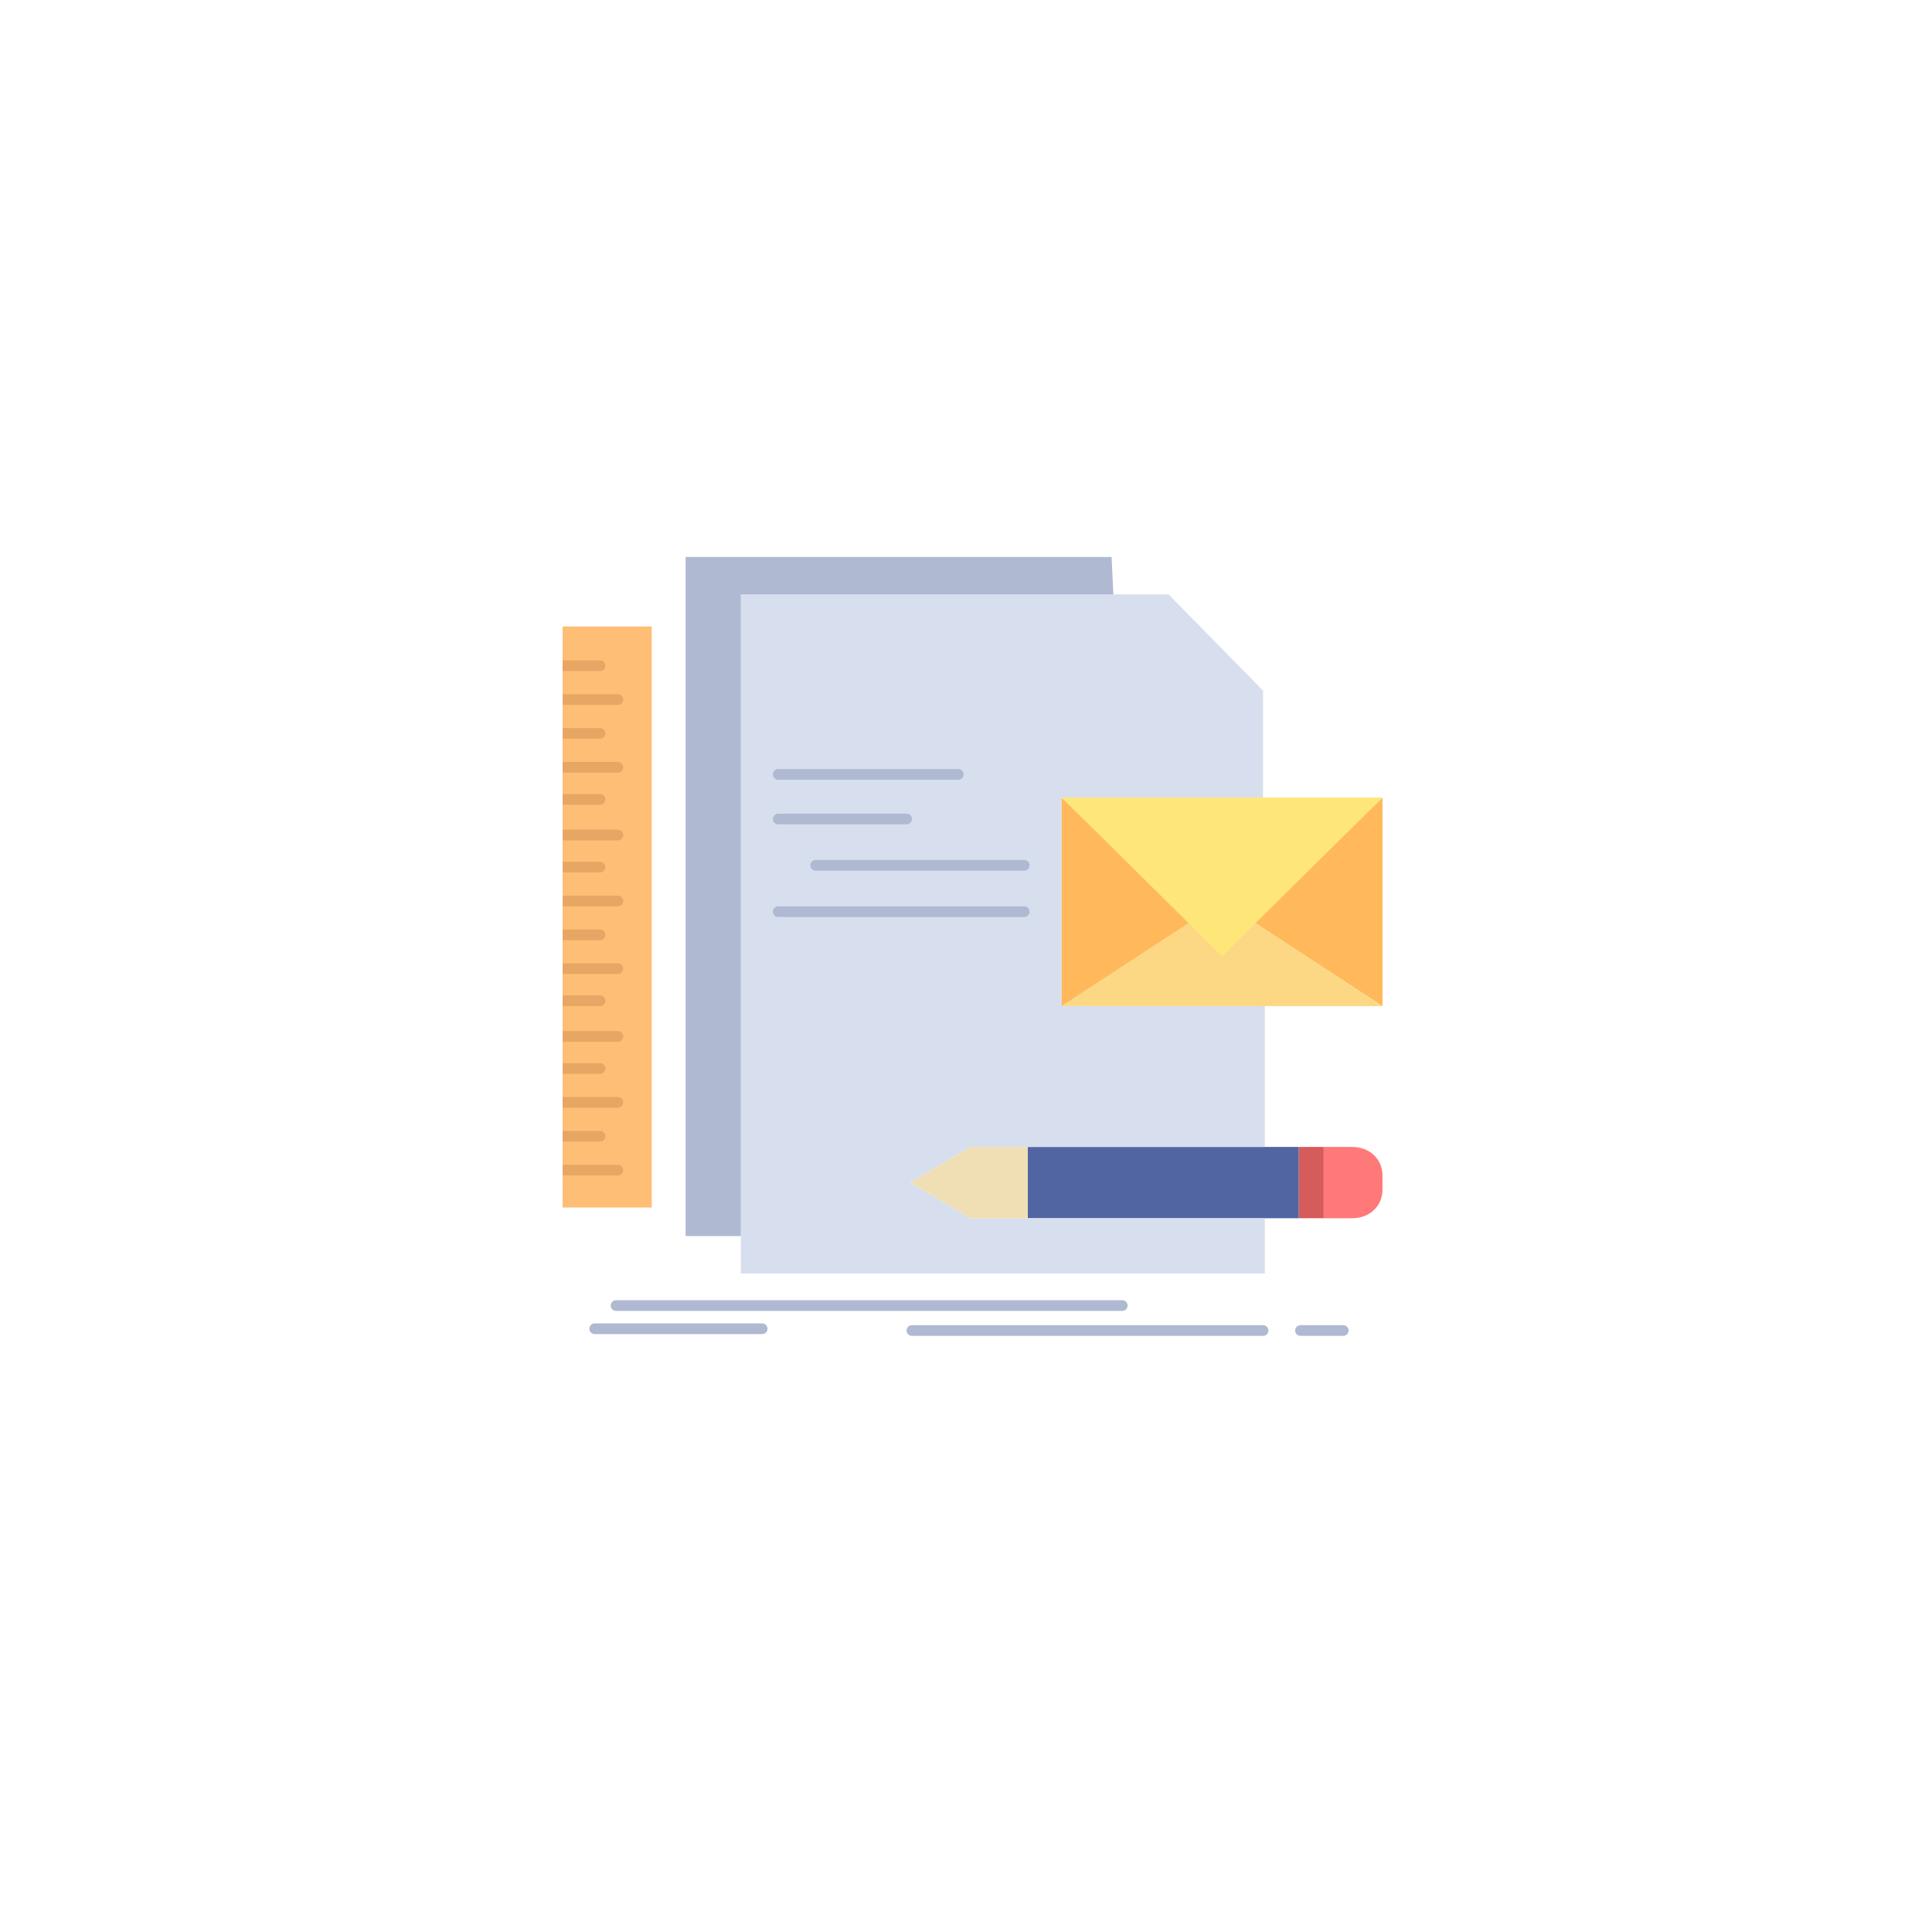 <svg width="148" height="148" viewBox="0 0 148 148" fill="none" xmlns="http://www.w3.org/2000/svg">
<g filter="url(#filter0_d_1273_144)">
<circle cx="74" cy="72" r="60" fill="white"/>
</g>
<path d="M43.098 89.636V47.991H49.925V92.503H43.098V89.636Z" fill="#FEBE76"/>
<path d="M105.904 90.045V91.138C105.904 92.366 104.948 93.322 103.583 93.322H101.398V87.861H103.583C104.948 87.861 105.904 88.816 105.904 90.045Z" fill="#FF7979"/>
<path d="M105.906 61.099V77.074L96.075 70.657L93.617 72.978L105.906 61.099Z" fill="#FFB95A"/>
<path d="M105.905 77.074H81.328L91.159 70.657L93.617 72.978L96.074 70.657L105.905 77.074Z" fill="#FCD884"/>
<path d="M101.4 87.861V93.322H99.488V87.861H101.4Z" fill="#D65B5B"/>
<path d="M99.488 90.591V93.322H78.734V87.861H99.488V90.591Z" fill="#5165A2"/>
<path d="M56.75 51.268V45.534H89.519L96.756 52.907V61.099H81.327V77.074H96.892V87.861H74.364L69.721 90.591L74.364 93.322H96.892V97.555H56.75V94.688V51.268Z" fill="#D7DEED"/>
<path d="M93.617 72.978L91.159 70.657L81.328 77.074V61.099L93.617 72.978Z" fill="#FFB95A"/>
<path d="M85.152 42.666L85.289 45.534H56.752V94.688H52.52V42.666H85.152Z" fill="#AFB9D2"/>
<path d="M78.734 92.093V93.322H74.365L69.723 90.591L74.365 87.861H78.734V92.093Z" fill="#F0DFB4"/>
<path d="M46.375 61.236C46.375 61.127 46.331 61.023 46.255 60.946C46.178 60.869 46.074 60.826 45.965 60.826H43.098V61.645H45.965C46.074 61.645 46.178 61.602 46.255 61.525C46.331 61.448 46.375 61.344 46.375 61.236ZM46.375 56.184C46.375 56.075 46.331 55.971 46.255 55.894C46.178 55.817 46.074 55.774 45.965 55.774H43.098V56.593H45.965C46.074 56.593 46.178 56.55 46.255 56.473C46.331 56.397 46.375 56.292 46.375 56.184ZM47.74 53.589C47.74 53.481 47.697 53.377 47.62 53.3C47.543 53.223 47.439 53.18 47.33 53.18H43.098V53.999H47.33C47.439 53.999 47.543 53.956 47.62 53.879C47.697 53.802 47.74 53.698 47.74 53.589ZM46.375 50.995C46.375 50.886 46.331 50.782 46.255 50.706C46.178 50.629 46.074 50.586 45.965 50.586H43.098V51.405H45.965C46.074 51.405 46.178 51.362 46.255 51.285C46.331 51.208 46.375 51.104 46.375 50.995ZM47.74 58.778C47.74 58.669 47.697 58.565 47.62 58.488C47.543 58.411 47.439 58.368 47.33 58.368H43.098V59.188H47.33C47.439 59.188 47.543 59.144 47.62 59.068C47.697 58.991 47.74 58.886 47.74 58.778ZM46.375 81.853C46.375 81.744 46.331 81.64 46.255 81.563C46.178 81.486 46.074 81.443 45.965 81.443H43.098V82.263H45.965C46.074 82.263 46.178 82.219 46.255 82.142C46.331 82.066 46.375 81.962 46.375 81.853ZM47.74 84.447C47.74 84.338 47.697 84.234 47.62 84.157C47.543 84.081 47.439 84.037 47.33 84.037H43.098V84.857H47.33C47.439 84.857 47.543 84.814 47.62 84.737C47.697 84.66 47.74 84.556 47.74 84.447ZM47.74 79.395C47.74 79.287 47.697 79.182 47.62 79.106C47.543 79.029 47.439 78.986 47.33 78.986H43.098V79.805H47.33C47.439 79.805 47.543 79.762 47.62 79.685C47.697 79.608 47.74 79.504 47.74 79.395ZM47.74 89.636C47.74 89.527 47.697 89.423 47.62 89.346C47.543 89.269 47.439 89.226 47.33 89.226H43.098V90.045H47.33C47.439 90.045 47.543 90.002 47.62 89.925C47.697 89.848 47.74 89.744 47.74 89.636ZM46.375 87.041C46.375 86.933 46.331 86.829 46.255 86.752C46.178 86.675 46.074 86.632 45.965 86.632H43.098V87.451H45.965C46.074 87.451 46.178 87.408 46.255 87.331C46.331 87.254 46.375 87.15 46.375 87.041ZM47.74 63.966C47.74 63.858 47.697 63.754 47.62 63.677C47.543 63.6 47.439 63.557 47.33 63.557H43.098V64.376H47.33C47.439 64.376 47.543 64.333 47.62 64.256C47.697 64.179 47.74 64.075 47.74 63.966ZM46.375 66.424C46.375 66.315 46.331 66.211 46.255 66.134C46.178 66.058 46.074 66.014 45.965 66.014H43.098V66.834H45.965C46.074 66.834 46.178 66.79 46.255 66.714C46.331 66.637 46.375 66.533 46.375 66.424ZM47.74 69.018C47.74 68.91 47.697 68.805 47.62 68.729C47.543 68.652 47.439 68.609 47.33 68.609H43.098V69.428H47.33C47.439 69.428 47.543 69.385 47.62 69.308C47.697 69.231 47.74 69.127 47.74 69.018ZM46.375 71.612C46.375 71.504 46.331 71.4 46.255 71.323C46.178 71.246 46.074 71.203 45.965 71.203H43.098V72.022H45.965C46.074 72.022 46.178 71.979 46.255 71.902C46.331 71.825 46.375 71.721 46.375 71.612ZM47.74 74.207C47.74 74.098 47.697 73.994 47.62 73.917C47.543 73.84 47.439 73.797 47.33 73.797H43.098V74.616H47.33C47.439 74.616 47.543 74.573 47.62 74.496C47.697 74.419 47.74 74.315 47.74 74.207ZM46.375 76.664C46.375 76.556 46.331 76.452 46.255 76.375C46.178 76.298 46.074 76.255 45.965 76.255H43.098V77.074H45.965C46.074 77.074 46.178 77.031 46.255 76.954C46.331 76.877 46.375 76.773 46.375 76.664Z" fill="#E8A664"/>
<path d="M85.969 100.422H47.193C47.084 100.422 46.98 100.379 46.903 100.302C46.826 100.225 46.783 100.121 46.783 100.012C46.783 99.904 46.826 99.8 46.903 99.723C46.98 99.646 47.084 99.603 47.193 99.603H85.969C86.078 99.603 86.182 99.646 86.259 99.723C86.336 99.8 86.379 99.904 86.379 100.012C86.379 100.121 86.336 100.225 86.259 100.302C86.182 100.379 86.078 100.422 85.969 100.422ZM96.756 102.334H69.858C69.749 102.334 69.645 102.29 69.568 102.214C69.492 102.137 69.448 102.033 69.448 101.924C69.448 101.815 69.492 101.711 69.568 101.634C69.645 101.558 69.749 101.514 69.858 101.514H96.756C96.865 101.514 96.969 101.558 97.046 101.634C97.123 101.711 97.166 101.815 97.166 101.924C97.166 102.033 97.123 102.137 97.046 102.214C96.969 102.29 96.865 102.334 96.756 102.334ZM102.9 102.334H99.623C99.515 102.334 99.411 102.29 99.334 102.214C99.257 102.137 99.214 102.033 99.214 101.924C99.214 101.815 99.257 101.711 99.334 101.634C99.411 101.558 99.515 101.514 99.623 101.514H102.9C103.009 101.514 103.113 101.558 103.19 101.634C103.267 101.711 103.31 101.815 103.31 101.924C103.31 102.033 103.267 102.137 103.19 102.214C103.113 102.29 103.009 102.334 102.9 102.334ZM58.389 102.197H45.554C45.446 102.197 45.341 102.154 45.264 102.077C45.188 102 45.145 101.896 45.145 101.787C45.145 101.679 45.188 101.575 45.264 101.498C45.341 101.421 45.446 101.378 45.554 101.378H58.389C58.497 101.378 58.602 101.421 58.678 101.498C58.755 101.575 58.798 101.679 58.798 101.787C58.798 101.896 58.755 102 58.678 102.077C58.602 102.154 58.497 102.197 58.389 102.197ZM73.408 59.734H59.618C59.509 59.734 59.405 59.69 59.328 59.614C59.251 59.537 59.208 59.433 59.208 59.324C59.208 59.215 59.251 59.111 59.328 59.034C59.405 58.958 59.509 58.914 59.618 58.914H73.408C73.517 58.914 73.621 58.958 73.698 59.034C73.775 59.111 73.818 59.215 73.818 59.324C73.818 59.433 73.775 59.537 73.698 59.614C73.621 59.69 73.517 59.734 73.408 59.734ZM69.448 63.147H59.618C59.509 63.147 59.405 63.104 59.328 63.027C59.251 62.95 59.208 62.846 59.208 62.737C59.208 62.629 59.251 62.525 59.328 62.448C59.405 62.371 59.509 62.328 59.618 62.328H69.448C69.557 62.328 69.661 62.371 69.738 62.448C69.815 62.525 69.858 62.629 69.858 62.737C69.858 62.846 69.815 62.95 69.738 63.027C69.661 63.104 69.557 63.147 69.448 63.147ZM78.46 66.697H62.485C62.376 66.697 62.272 66.654 62.195 66.577C62.118 66.5 62.075 66.396 62.075 66.287C62.075 66.179 62.118 66.075 62.195 65.998C62.272 65.921 62.376 65.878 62.485 65.878H78.46C78.569 65.878 78.673 65.921 78.75 65.998C78.826 66.075 78.87 66.179 78.87 66.287C78.87 66.396 78.826 66.5 78.75 66.577C78.673 66.654 78.569 66.697 78.46 66.697ZM78.46 70.247H59.618C59.509 70.247 59.405 70.204 59.328 70.127C59.251 70.05 59.208 69.946 59.208 69.837C59.208 69.729 59.251 69.625 59.328 69.548C59.405 69.471 59.509 69.428 59.618 69.428H78.46C78.569 69.428 78.673 69.471 78.75 69.548C78.826 69.625 78.87 69.729 78.87 69.837C78.87 69.946 78.826 70.05 78.75 70.127C78.673 70.204 78.569 70.247 78.46 70.247Z" fill="#AFB9D2"/>
<path d="M105.905 61.099L93.617 73.251L81.328 61.099H96.757H105.905Z" fill="#FFE678"/>
<defs>
<filter id="filter0_d_1273_144" x="0.667" y="0.571" width="146.667" height="146.667" filterUnits="userSpaceOnUse" color-interpolation-filters="sRGB">
<feFlood flood-opacity="0" result="BackgroundImageFix"/>
<feColorMatrix in="SourceAlpha" type="matrix" values="0 0 0 0 0 0 0 0 0 0 0 0 0 0 0 0 0 0 127 0" result="hardAlpha"/>
<feOffset dy="1.905"/>
<feGaussianBlur stdDeviation="6.667"/>
<feComposite in2="hardAlpha" operator="out"/>
<feColorMatrix type="matrix" values="0 0 0 0 0.696 0 0 0 0 0.696 0 0 0 0 0.696 0 0 0 0.25 0"/>
<feBlend mode="normal" in2="BackgroundImageFix" result="effect1_dropShadow_1273_144"/>
<feBlend mode="normal" in="SourceGraphic" in2="effect1_dropShadow_1273_144" result="shape"/>
</filter>
</defs>
</svg>
